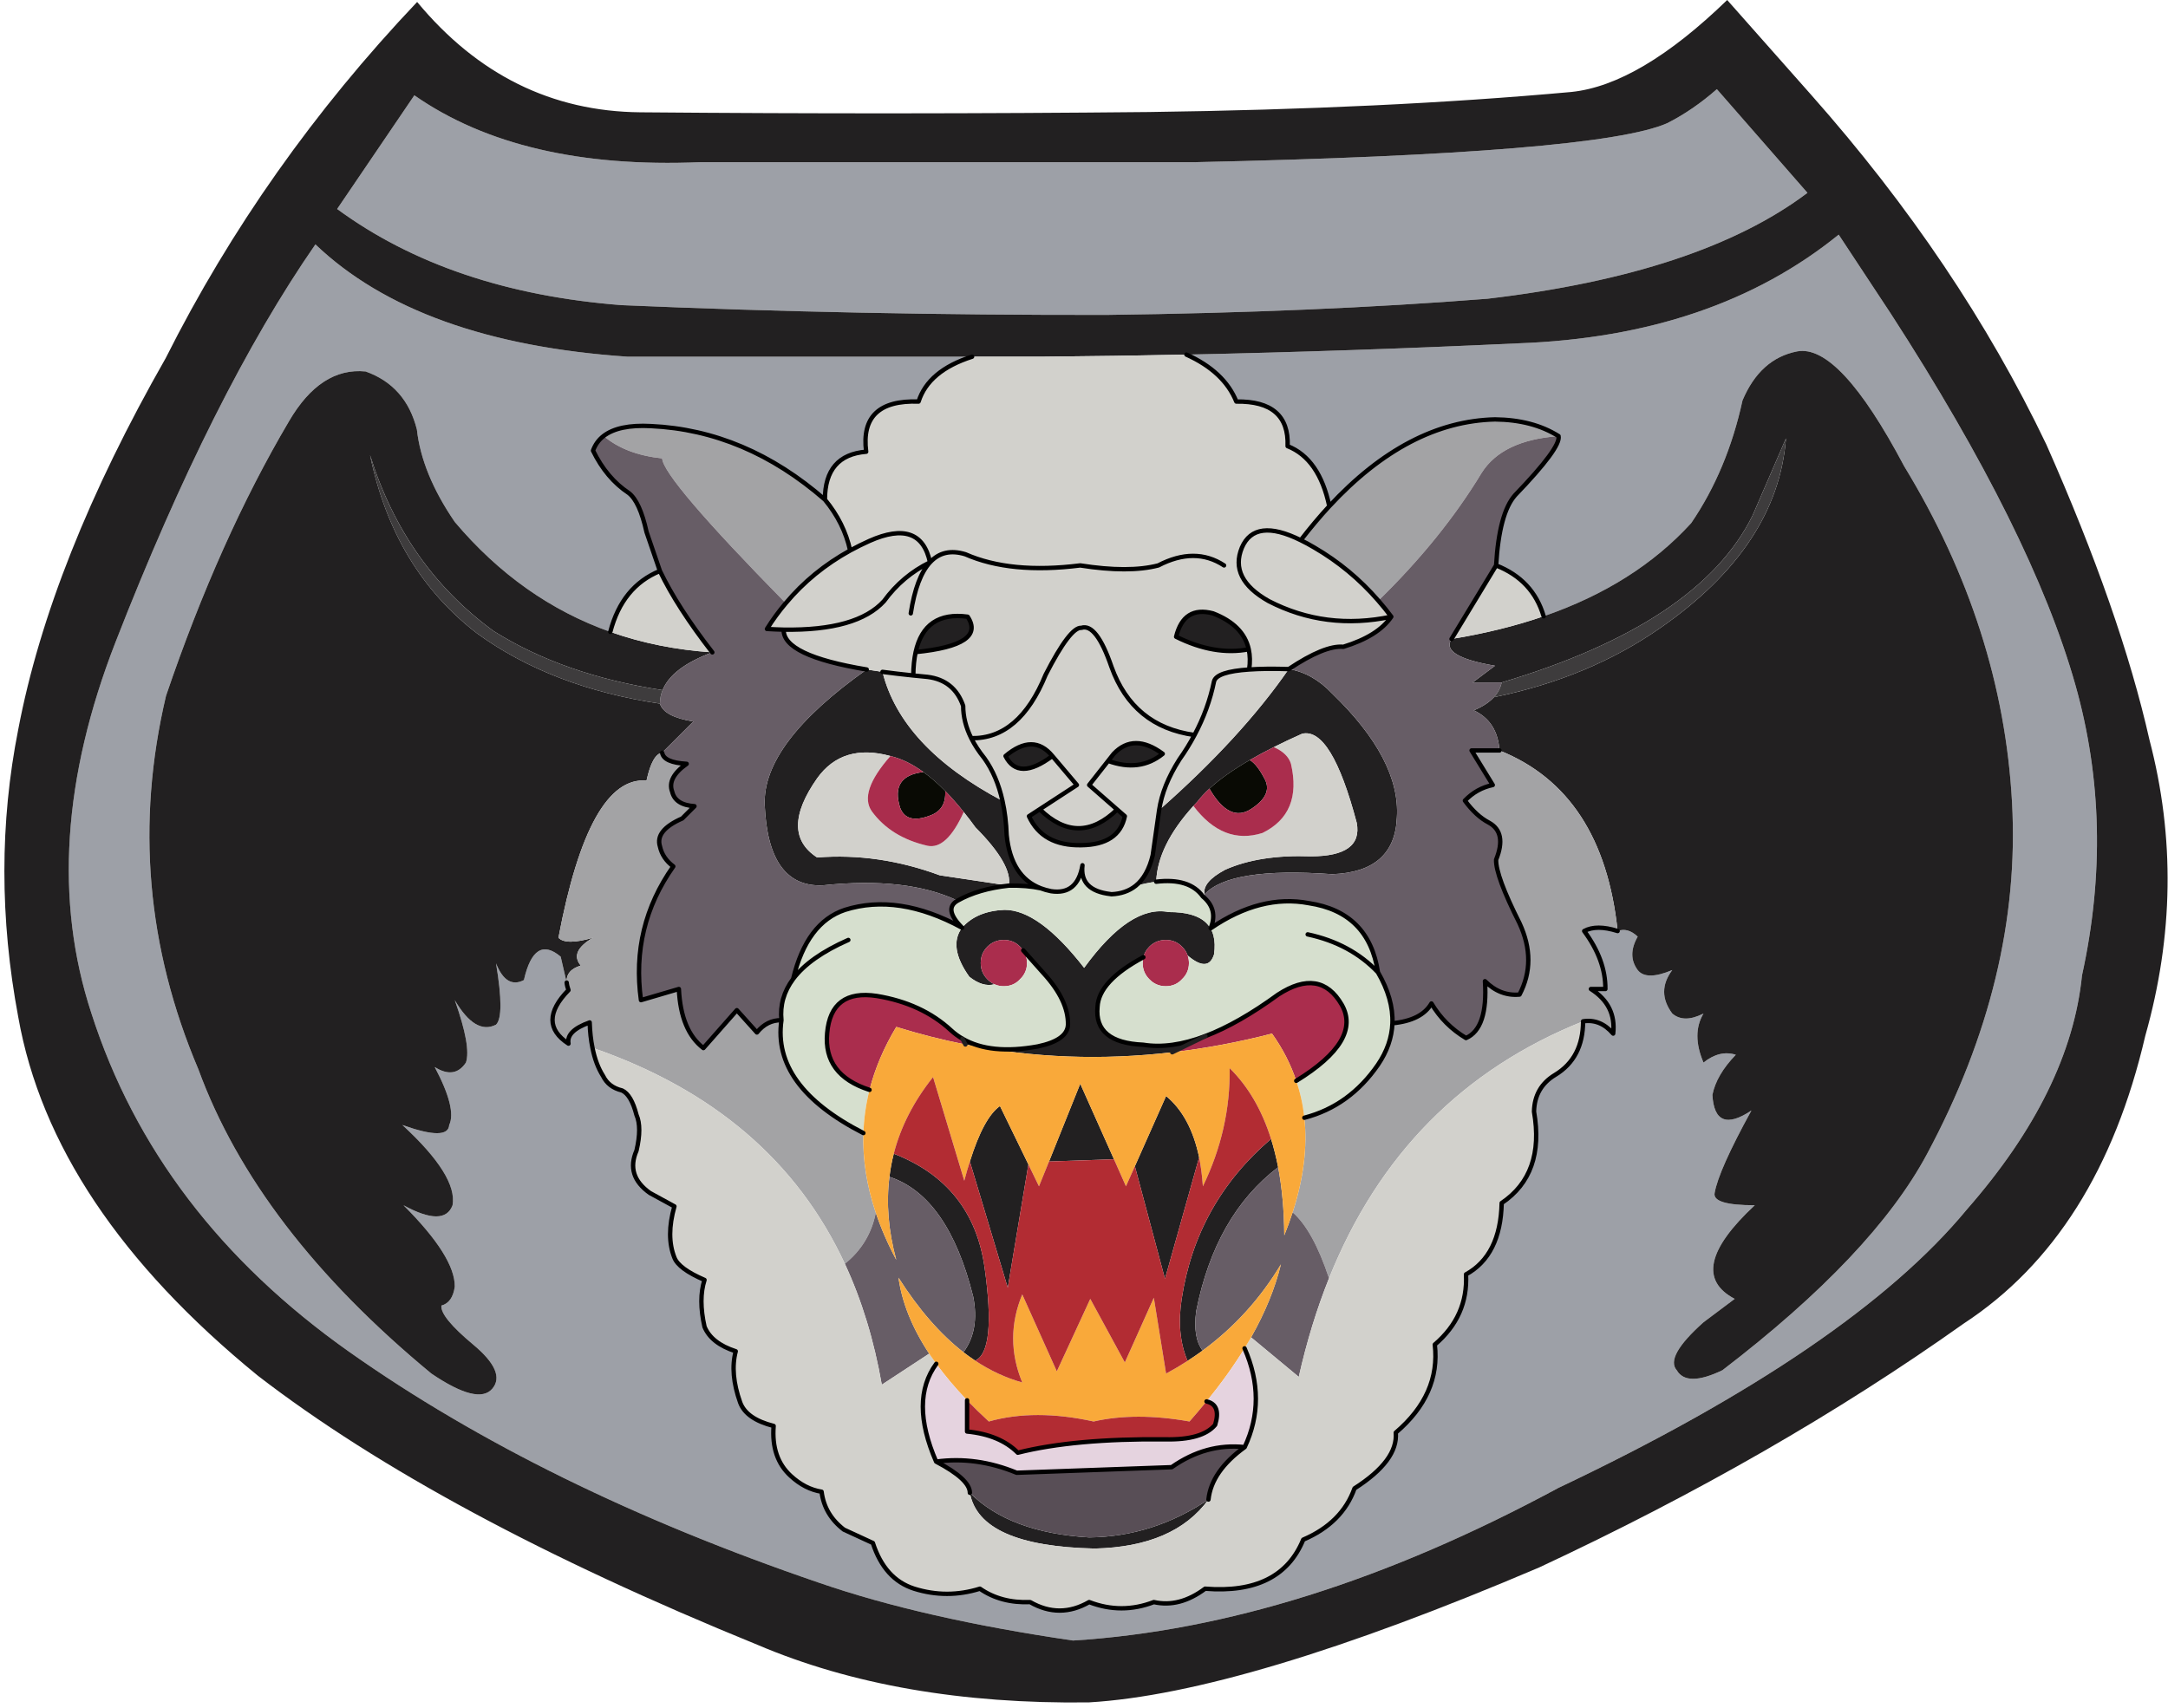 <?xml version="1.0" encoding="utf-8"?>
<!-- Generator: Adobe Illustrator 15.1.0, SVG Export Plug-In . SVG Version: 6.00 Build 0)  -->
<!DOCTYPE svg PUBLIC "-//W3C//DTD SVG 1.1//EN" "http://www.w3.org/Graphics/SVG/1.1/DTD/svg11.dtd">
<svg version="1.1" id="Layer_1" xmlns="http://www.w3.org/2000/svg" xmlns:xlink="http://www.w3.org/1999/xlink" x="0px" y="0px"
	 width="495px" height="390px" viewBox="0 0 495 390" enable-background="new 0 0 495 390" xml:space="preserve">
<g>
	<g id="Selected_Items">
		<path fill-rule="evenodd" clip-rule="evenodd" fill="#9DA0A7" d="M221.949,81.459c-6.647,2.128-10.72,5.544-12.219,10.246
			c-9.005-0.313-12.993,3.505-11.964,11.455c-6.277,0.512-9.417,4.161-9.419,10.946c-12.077-10.533-25.314-16.134-39.712-16.8
			c-4.914-0.268-8.52,0.485-10.819,2.259c-1.119,0.867-1.925,1.981-2.418,3.341c2.056,4.213,4.771,7.438,8.146,9.673
			c1.693,1.293,3.051,4.263,4.073,8.91l3.055,8.91c-5.738,2.346-9.514,6.981-11.328,13.905
			c-13.614-4.824-25.451-13.192-35.511-25.106c-5.027-7.349-7.913-14.392-8.656-21.128c-1.672-6.643-5.575-11.056-11.709-13.237
			c-6.848-0.674-12.681,3.124-17.501,11.392c-10.604,17.952-19.959,38.847-28.066,62.686c-6.872,29.069-4.411,57.496,7.383,85.277
			c8.936,24.422,26.67,47.588,53.203,69.496c7.122,4.828,11.757,5.984,13.905,3.467c2.146-2.516,0.693-5.877-4.359-10.086
			c-5.046-4.211-7.464-7.181-7.255-8.91c1.692-0.44,2.71-1.882,3.055-4.328c0.044-4.549-3.859-10.743-11.71-18.582
			c6.203,3.395,9.936,3.395,11.201,0c0.794-4.463-3.024-10.572-11.456-18.329c6.968,2.499,10.532,2.499,10.692,0
			c1.17-2.463,0.067-6.875-3.31-13.236c3.034,1.909,5.41,1.569,7.128-1.019c0.824-2.41-0.024-7.162-2.545-14.256
			c3.139,5.347,6.279,7.214,9.418,5.6c1.345-1.302,1.345-5.971,0-14.001c1.569,3.929,3.69,5.201,6.364,3.818
			c1.581-6.963,4.381-8.745,8.4-5.345l1.368,5.918c0.048,0.523,0.186,1.098,0.414,1.72c-4.865,4.984-4.865,9.058,0,12.218
			c-0.371-1.942,1.241-3.555,4.836-4.836c0.067,2.124,0.28,4.056,0.637,5.791c0.504,2.547,1.31,4.689,2.418,6.427
			c0.831,1.716,2.273,2.819,4.328,3.311c1.41,0.641,2.513,2.507,3.309,5.6c0.828,1.888,0.828,4.604,0,8.146
			c-1.67,3.822-0.652,7.047,3.056,9.673l5.6,3.056c-1.299,4.552-1.299,8.455,0,11.71c0.645,1.696,2.935,3.393,6.873,5.091
			c-0.945,2.934-0.945,6.497,0,10.691c1.042,2.533,3.417,4.398,7.128,5.6c-0.899,3.389-0.56,7.291,1.018,11.711
			c0.926,2.506,3.471,4.287,7.637,5.344c-0.385,4.867,0.909,8.666,3.882,11.393c2.185,2.016,4.54,3.225,7.064,3.629
			c0.445,3.51,2.143,6.395,5.091,8.654l6.619,3.053c1.782,5.516,4.922,8.994,9.419,10.438c5.006,1.568,10.013,1.568,15.019,0
			c3.214,2.229,7.033,3.246,11.455,3.057c4.497,2.586,8.995,2.586,13.492,0c4.922,1.895,9.844,1.895,14.765,0
			c3.903,0.881,7.807-0.137,11.71-3.057c11.498,0.92,18.966-2.814,22.401-11.199c5.939-2.547,9.843-6.449,11.71-11.711
			c6.644-4.242,9.783-8.484,9.419-12.729c6.819-5.814,9.79-12.518,8.91-20.109c5.076-4.332,7.452-9.679,7.127-16.036
			c5.254-2.893,7.97-8.323,8.146-16.293c6.578-4.424,9.039-11.382,7.382-20.874c0.083-3.717,1.696-6.518,4.837-8.4
			c4.232-2.566,6.353-6.639,6.363-12.219c2.628-0.411,4.919,0.521,6.874,2.801c0.488-4.332-1.208-7.726-5.091-10.183h3.309
			c0.041-4.413-1.571-8.825-4.837-13.238c1.867-1.018,4.413-1.018,7.637,0c1.528-0.587,3.056-0.163,4.583,1.273
			c-1.641,2.873-1.641,5.419,0,7.637c1.294,1.669,3.924,1.669,7.891,0c-2.471,3.31-2.471,6.618,0,9.928
			c1.77,1.517,4.146,1.517,7.129,0c-1.853,3.117-1.853,6.851,0,11.201c2.461-1.968,4.921-2.562,7.382-1.782
			c-2.958,3.056-4.739,6.109-5.347,9.164c0.342,6.116,3.312,7.304,8.91,3.564c-5.01,9.119-7.81,15.398-8.4,18.837
			c-0.38,1.871,2.675,2.804,9.165,2.801c-10.878,10.132-12.405,17.261-4.583,21.383l-7.127,5.345
			c-5.881,5.25-7.918,8.898-6.109,10.945c1.516,2.617,4.995,2.617,10.436,0c22.93-17.561,38.5-34.022,46.713-49.383
			c14.385-26.838,20.855-53.576,19.41-80.219c-1.436-26.64-9.646-52.254-24.629-76.846c-9.885-18.677-18.031-27.417-24.438-26.22
			c-5.627,1.092-9.784,4.826-12.474,11.201c-2.312,10.608-6.215,19.941-11.71,28.002c-8.553,9.392-19.786,16.488-33.697,21.288
			c-1.623-5.534-5.24-9.405-10.852-11.615c0.464-7.956,1.907-13.301,4.327-16.038c6.993-7.26,10.303-11.757,9.929-13.492
			c-3.929-2.483-8.767-3.755-14.51-3.818c-13.26,0.317-25.87,6.925-37.834,19.824c-1.517-7.22-4.688-11.792-9.516-13.715
			c0.258-6.914-3.646-10.309-11.71-10.183c-1.844-4.55-5.642-8.125-11.391-10.723c25.075-0.524,50.318-1.383,75.732-2.577
			c29.697-1.063,54.092-9.337,73.187-24.82l11.963,18.137c21.479,33.215,35.5,61.429,42.068,84.642
			c6.039,21.354,6.549,43.48,1.525,66.377c-1.779,17.664-10.541,35.483-26.283,53.458c-17.508,21.214-48.628,42.426-93.36,63.641
			c-38.976,21.041-75.888,32.645-110.734,34.811c-22.824-3.334-42.128-7.725-57.913-13.174
			c-42.12-14.389-77.886-31.965-107.298-52.725c-29.41-20.771-49.054-46.578-58.931-77.419c-8.366-25.54-6.52-53.775,5.537-84.705
			c14.828-38.025,30.038-68.296,45.63-90.815c15.622,14.923,39.38,23.473,71.277,25.646H221.949z M391.997,20.365l20.683,23.674
			c-16.34,12.312-40.693,20.374-73.059,24.184c-26.279,2.066-55.236,3.297-86.868,3.691c-38.002,0.063-74.956-0.68-110.863-2.228
			c-26.108-2.036-47.746-9.354-64.913-21.956l17.628-25.965c16.231,11.32,37.975,16.411,65.231,15.274h112.834
			c61.509-1.314,97.509-4.284,107.999-8.91C384.612,26.127,388.389,23.538,391.997,20.365z"/>
		<path fill-rule="evenodd" clip-rule="evenodd" fill="#222021" d="M270.89,80.982c-11.064,0.222-22.096,0.381-33.094,0.477h-15.847
			h-78.659c-31.897-2.174-55.656-10.723-71.277-25.646c-15.593,22.519-30.803,52.79-45.63,90.815
			c-12.057,30.93-13.903,59.165-5.537,84.705c9.877,30.841,29.521,56.647,58.931,77.419c29.412,20.76,65.178,38.336,107.298,52.725
			c15.785,5.449,35.088,9.84,57.913,13.174c34.847-2.166,71.759-13.77,110.734-34.811c44.732-21.215,75.853-42.427,93.36-63.641
			c15.742-17.975,24.504-35.794,26.283-53.458c5.023-22.896,4.514-45.022-1.525-66.377c-6.568-23.213-20.59-51.427-42.068-84.642
			l-11.963-18.137c-19.095,15.483-43.489,23.756-73.187,24.82C321.208,79.6,295.965,80.458,270.89,80.982z M294.245,152.8
			c3.631,0.583,6.939,2.449,9.928,5.601c10.405,10.063,15.326,19.482,14.766,28.256c-0.323,8.313-5.244,12.641-14.766,12.982
			c-15.626-1.12-25.343,0.417-29.146,4.613c-0.38-1.876,1.189-3.753,4.709-5.632c5.226-2.328,11.758-3.345,19.602-3.055
			c7.896-0.021,11.376-2.566,10.438-7.637c-3.867-14.619-8.025-21.407-12.474-20.364c-2.307,1.027-4.46,2.046-6.46,3.054
			c-1.986,0.997-3.82,1.983-5.505,2.96c-3.832,2.227-6.897,4.4-9.195,6.523c-1.098,1.012-2.021,2.009-2.77,2.991
			c-0.304,0.319-0.601,0.638-0.89,0.954c-5.469,6.035-8.3,11.805-8.497,17.311c-1.448,0.182-3.019,0.5-4.709,0.955
			c1.846-1.479,3.15-3.812,3.913-7.001l1.464-10.31C277.137,174.007,287.001,163.272,294.245,152.8z M331.412,145.927
			c7.584-1.237,14.596-2.966,21.033-5.186c13.911-4.8,25.145-11.896,33.697-21.288c5.495-8.061,9.398-17.394,11.71-28.002
			c2.689-6.375,6.847-10.108,12.474-11.201c6.406-1.197,14.553,7.543,24.438,26.22c14.982,24.592,23.193,50.207,24.629,76.846
			c1.445,26.643-5.025,53.381-19.41,80.219c-8.213,15.36-23.783,31.822-46.713,49.383c-5.44,2.617-8.92,2.617-10.436,0
			c-1.809-2.047,0.229-5.695,6.109-10.945l7.127-5.345c-7.822-4.122-6.295-11.251,4.583-21.383c-6.49,0.003-9.545-0.93-9.165-2.801
			c0.591-3.438,3.391-9.718,8.4-18.837c-5.599,3.739-8.568,2.552-8.91-3.564c0.607-3.055,2.389-6.108,5.347-9.164
			c-2.461-0.779-4.921-0.186-7.382,1.782c-1.853-4.351-1.853-8.084,0-11.201c-2.982,1.517-5.359,1.517-7.129,0
			c-2.471-3.31-2.471-6.618,0-9.928c-3.967,1.669-6.597,1.669-7.891,0c-1.641-2.218-1.641-4.764,0-7.637
			c-1.527-1.437-3.055-1.86-4.583-1.273c-2.226-21.191-11.22-34.938-26.983-41.238c-0.277-4.395-2.229-7.449-5.854-9.164
			c1.974-0.817,3.501-1.814,4.582-2.991c14.499-2.961,27.206-8.264,38.12-15.91c17.783-12.386,27.309-26.79,28.574-43.212
			l-7.636,17.628c-8.112,16.442-27.204,29.149-57.276,38.121h-6.619l5.092-3.818C332.99,150.612,329.682,148.576,331.412,145.927z
			 M151.182,171.893c-1.505,0.221-2.693,2.342-3.564,6.364c-8.749-0.719-15.453,11.245-20.111,35.894
			c1.126,1.204,3.756,1.204,7.892,0c-3.631,2.12-4.565,4.243-2.801,6.363c-2.279,0.687-3.351,1.979-3.213,3.882l-1.368-5.918
			c-4.02-3.4-6.819-1.618-8.4,5.345c-2.674,1.383-4.795,0.11-6.364-3.818c1.345,8.03,1.345,12.699,0,14.001
			c-3.14,1.614-6.279-0.253-9.418-5.6c2.521,7.094,3.37,11.846,2.545,14.256c-1.718,2.588-4.094,2.928-7.128,1.019
			c3.376,6.361,4.48,10.773,3.31,13.236c-0.16,2.499-3.725,2.499-10.692,0c8.431,7.757,12.25,13.866,11.456,18.329
			c-1.265,3.395-4.998,3.395-11.201,0c7.852,7.839,11.754,14.033,11.71,18.582c-0.345,2.445-1.363,3.888-3.055,4.328
			c-0.209,1.729,2.209,4.699,7.255,8.91c5.053,4.209,6.506,7.57,4.359,10.086c-2.148,2.518-6.784,1.361-13.905-3.467
			c-26.533-21.908-44.268-45.074-53.203-69.496c-11.793-27.781-14.254-56.208-7.383-85.277
			c8.107-23.839,17.461-44.734,28.066-62.686c4.82-8.269,10.653-12.066,17.501-11.392c6.134,2.182,10.037,6.594,11.709,13.237
			c0.743,6.737,3.628,13.78,8.656,21.128c10.061,11.914,21.897,20.282,35.511,25.106c7.256,2.566,15.02,4.126,23.292,4.677
			c-6.167,2.28-9.953,5.154-11.359,8.624c-15.04-2.292-27.885-6.778-38.534-13.46c-13.576-9.89-22.995-23.297-28.257-40.221
			c3.597,17.388,11.743,30.964,24.438,40.729c11.315,8.221,25.231,13.567,41.748,16.038c0.613,2.001,3.159,3.358,7.637,4.073
			L151.182,171.893z M413.508,21.638c22.508,25.406,40.412,52.029,53.713,79.869c11.318,25.544,19.168,48.03,23.547,67.458
			c5.826,22.216,5.508,44.745-0.955,67.586c-7.045,30.335-20.875,52.249-41.494,65.74c-28.621,20.328-60.93,38.891-96.923,55.686
			c-44.955,19.156-79.215,29.424-102.78,30.803c-29.011,0.375-54.255-4.016-75.732-13.174c-48.512-19.77-86.506-40.24-113.98-61.414
			C27.55,288.614,9.307,261.312,4.172,232.287c-4.229-22.505-4.229-44.419,0-65.74c4.891-25.724,16.112-53.98,33.666-84.769
			C52.645,52.306,71.779,25.196,95.242,0.446c13.772,16.62,30.765,25.02,50.976,25.201c39.283,0.339,77.978,0.317,116.081-0.063
			c36.059-0.481,68.218-2.009,96.479-4.582c10.372-1.069,22.23-8.069,35.575-21.001L413.508,21.638z M391.997,20.365
			c-3.608,3.173-7.385,5.762-11.327,7.765c-10.49,4.626-46.49,7.596-107.999,8.91H159.837c-27.257,1.137-49-3.954-65.231-15.274
			L76.977,47.73c17.167,12.601,38.805,19.92,64.913,21.956c35.907,1.548,72.861,2.291,110.863,2.228
			c31.632-0.394,60.589-1.625,86.868-3.691c32.365-3.81,56.719-11.871,73.059-24.184L391.997,20.365z M285.113,148.282
			c-5.199,1.006-10.726,0.052-16.579-2.864c1.16-4.735,3.961-6.517,8.401-5.346C281.569,141.852,284.296,144.589,285.113,148.282z
			 M209.062,148.918c1.379-6.268,5.335-8.962,11.869-8.083C223.799,145.155,219.843,147.85,209.062,148.918z M201.489,153.437
			c2.863,11.473,11.995,21.294,27.397,29.466c0.539,2.396,0.857,5.007,0.955,7.828c0.649,6.326,3.237,10.368,7.763,12.123
			c-2.058-0.451-4.477-0.652-7.254-0.604c-4.634,0.501-8.537,1.646-11.71,3.436c-7.731-3.684-17.999-4.851-30.802-3.5
			c-8.283,0.34-12.695-5.768-13.238-18.328c-0.389-9.39,7.375-19.709,23.292-30.961
			C199.042,153.082,200.241,153.262,201.489,153.437z M237.383,184.812c5.896,5.761,11.794,5.781,17.691,0.063l1.75,1.528
			c-0.903,4.347-4.212,6.553-9.928,6.618c-5.896,0.126-9.884-2.08-11.964-6.618L237.383,184.812z M240.278,172.656
			c-5.181,3.879-8.744,3.879-10.691,0C233.797,169.101,237.36,169.101,240.278,172.656z M253.006,173.77l1.273-1.622
			c3.086-3.24,6.818-3.24,11.201,0C261.98,174.991,257.822,175.532,253.006,173.77z M210.845,176.315
			c-2.559-1.854-5.072-3.073-7.542-3.659c-7.289-2.002-12.868-0.305-16.737,5.091c-5.809,8.283-5.809,14.309,0,18.074
			c9.333-0.735,18.667,0.621,28.001,4.073l15.783,2.355c0.562-3.191-1.982-7.624-7.637-13.302c-0.893-1.241-1.783-2.408-2.674-3.5
			c-1.422-1.783-2.832-3.385-4.231-4.806C214.137,178.94,212.481,177.498,210.845,176.315z M271.176,218.223
			c-0.247-0.759-0.683-1.438-1.305-2.037c-0.977-1.018-2.207-1.526-3.69-1.526c-1.485,0-2.737,0.509-3.755,1.526
			c-0.699,0.699-1.155,1.506-1.369,2.419c-6.789,3.641-10.278,7.417-10.468,11.329c-0.535,5.454,2.944,8.339,10.437,8.654
			c4.201,0.68,8.933,0.022,14.191-1.973l-7.573,3.69c-16.026,1.878-31.767,1.284-47.222-1.781l-0.668-1.305
			c4.254,2.484,9.992,3.068,17.215,1.75c4.496-0.948,6.787-2.603,6.873-4.965c0.07-3.701-1.797-7.627-5.601-11.773l-4.614-5.186
			c-0.208-0.306-0.452-0.592-0.731-0.86c-0.976-1.018-2.206-1.526-3.69-1.526c-1.485,0-2.737,0.509-3.755,1.526
			c-1.019,1.02-1.528,2.271-1.528,3.756c0,1.442,0.51,2.673,1.528,3.691c0.478,0.498,1.009,0.88,1.591,1.145
			c-1.759,0.484-3.668-0.088-5.728-1.718c-3.26-4.579-3.812-8.313-1.654-11.2c2.215-2.535,5.439-3.892,9.673-4.073
			c5.242-0.04,11.31,4.372,18.201,13.237c7.02-9.659,13.468-13.901,19.347-12.728c7.808-0.055,11.244,3.169,10.31,9.673
			C276.309,220.78,274.303,220.865,271.176,218.223z M204.067,263.472c12.049,4.677,18.965,13.364,20.746,26.06
			c1.778,12.691,1.057,19.754-2.164,21.193c-0.898-0.6-1.789-1.234-2.673-1.91c2.488-3.359,3.23-7.59,2.228-12.695
			c-3.812-15.295-10.186-24.417-19.124-27.365C203.292,266.965,203.621,265.205,204.067,263.472z M273.785,264.299l-7.796,27.747
			l-6.873-25.711l7.128-16.037C269.97,253.396,272.484,258.064,273.785,264.299z M291.827,266.558
			c-9.588,7.301-15.825,18.258-18.71,32.871c-0.53,4.019-0.042,7.021,1.463,9.005c-1.111,0.811-2.256,1.594-3.437,2.354
			c-1.727-4.078-2.173-8.799-1.336-14.159c2.223-14.618,9.021-26.794,20.397-36.53C290.841,262.134,291.382,264.287,291.827,266.558
			z M254.344,264.744l-14.83,0.51l7.128-17.756L254.344,264.744z M234.805,265.921l-4.709,28.161l-8.655-28.828
			c2.097-6.702,4.388-10.924,6.873-12.665L234.805,265.921z M275.917,342.449c-5.208,7.18-13.863,10.914-25.966,11.199
			c-17.536-0.373-27.04-4.617-28.511-12.729c6.062,6.078,15.142,9.471,27.238,10.184
			C258.377,351.002,267.457,348.117,275.917,342.449z"/>
		<path fill-rule="evenodd" clip-rule="evenodd" fill="#A3A3A5" d="M303.506,115.603c11.964-12.899,24.574-19.507,37.834-19.824
			c5.743,0.063,10.581,1.335,14.51,3.818c-8.572,0.622-14.427,3.421-17.565,8.401c-6.061,10.026-13.92,19.752-23.578,29.179
			c-4.237-4.884-9.104-8.925-14.606-12.124c-1.085-0.647-2.124-1.209-3.117-1.687C299.138,120.567,301.313,117.979,303.506,115.603z
			 M361.449,233.242c-27.387,10.949-46.723,30.508-58.008,58.676c-2.437-7.34-5.205-12.356-8.305-15.05
			c2.5-7.703,3.391-14.904,2.673-21.606c6.882-1.788,12.481-5.818,16.801-12.092c2.068-3.039,3.172-6.201,3.309-9.482
			c4.447-0.433,7.417-1.939,8.91-4.519c1.962,3.299,4.594,5.929,7.892,7.892c3.348-1.469,4.79-5.797,4.328-12.983
			c2.308,2.305,4.939,3.323,7.892,3.056c2.672-5.098,2.672-10.526,0-16.292c-3.639-7.224-5.421-12.061-5.347-14.51
			c1.671-4.138,1.12-6.959-1.654-8.465c-1.924-1.003-3.748-2.679-5.474-5.027c1.786-1.859,3.908-3.047,6.364-3.563l-4.837-7.892
			h6.364c15.764,6.301,24.758,20.047,26.983,41.238c-3.224-1.018-5.77-1.018-7.637,0c3.266,4.413,4.878,8.825,4.837,13.238h-3.309
			c3.883,2.457,5.579,5.851,5.091,10.183C366.368,233.764,364.077,232.831,361.449,233.242z M178.419,232.987
			c-1.446,10.043,4.791,18.635,18.71,25.774c-0.192,5.947,0.752,12.015,2.832,18.201c-0.936,4.734-3.291,8.616-7.064,11.646
			c-10.859-23.365-30.068-39.806-57.626-49.321c-0.357-1.735-0.569-3.667-0.637-5.791c-3.595,1.281-5.208,2.894-4.836,4.836
			c-4.865-3.16-4.865-7.233,0-12.218c-0.228-0.622-0.366-1.196-0.414-1.72c-0.138-1.902,0.934-3.195,3.213-3.882
			c-1.764-2.12-0.831-4.243,2.801-6.363c-4.136,1.204-6.766,1.204-7.892,0c4.658-24.648,11.362-36.612,20.111-35.894
			c0.871-4.022,2.059-6.144,3.564-6.364c0.24,1.5,2.106,2.349,5.6,2.546c-3.005,2.121-4.109,4.242-3.309,6.363
			c0.481,2.016,2.179,3.118,5.091,3.31l-2.8,2.801c-4.141,1.815-5.838,3.938-5.091,6.364c0.4,1.836,1.419,3.362,3.055,4.582
			c-6.474,9.18-8.935,19.361-7.382,30.547L155,225.86c0.304,6.372,2.171,10.869,5.6,13.491l7.637-8.655l4.583,5.092
			C174.362,233.882,176.229,232.949,178.419,232.987z M188.348,114.107c2.921,3.539,4.841,7.41,5.759,11.615
			c-5.738,3.166-10.638,7.176-14.701,12.028c-18.656-18.992-28.064-30.013-28.225-33.062c-5.578-0.585-10.032-2.292-13.365-5.123
			c2.299-1.773,5.905-2.527,10.819-2.259C163.034,97.973,176.271,103.574,188.348,114.107z"/>
		<path fill-rule="evenodd" clip-rule="evenodd" fill="#675D66" d="M341.594,129.126l-10.182,16.801
			c-1.73,2.648,1.578,4.685,9.928,6.11l-5.092,3.818h6.619c-0.273,1.254-0.866,2.379-1.782,3.373
			c-1.081,1.177-2.608,2.174-4.582,2.991c3.626,1.715,5.577,4.77,5.854,9.164h-6.364l4.837,7.892
			c-2.456,0.517-4.578,1.704-6.364,3.563c1.726,2.349,3.55,4.024,5.474,5.027c2.774,1.506,3.325,4.327,1.654,8.465
			c-0.074,2.449,1.708,7.286,5.347,14.51c2.672,5.766,2.672,11.194,0,16.292c-2.952,0.268-5.584-0.751-7.892-3.056
			c0.462,7.187-0.98,11.515-4.328,12.983c-3.298-1.963-5.93-4.593-7.892-7.892c-1.493,2.579-4.463,4.086-8.91,4.519
			c0.144-3.727-0.961-7.607-3.309-11.646c-1.382-9.14-6.644-14.4-15.783-15.784c-7.325-1.378-14.791,0.531-22.401,5.729
			c1.165-2.886,0.571-5.305-1.782-7.256c0.123-0.159,0.25-0.318,0.383-0.478c3.804-4.196,13.521-5.733,29.146-4.613
			c9.521-0.342,14.442-4.669,14.766-12.982c0.561-8.773-4.36-18.192-14.766-28.256c-2.988-3.152-6.297-5.019-9.928-5.601
			c5.461-3.65,9.618-5.348,12.474-5.091c5.305-1.628,8.954-3.919,10.947-6.873c-0.949-1.271-1.936-2.491-2.96-3.659
			c9.658-9.427,17.518-19.153,23.578-29.179c3.139-4.979,8.993-7.779,17.565-8.401c0.374,1.735-2.936,6.232-9.929,13.492
			C343.501,115.826,342.058,121.171,341.594,129.126z M162.637,148.982c-5.331-6.865-9.319-13.059-11.964-18.583l-3.055-8.91
			c-1.022-4.647-2.38-7.617-4.073-8.91c-3.375-2.235-6.09-5.46-8.146-9.673c0.493-1.36,1.299-2.474,2.418-3.341
			c3.333,2.831,7.787,4.538,13.365,5.123c0.161,3.048,9.569,14.069,28.225,33.062c-1.556,1.835-2.988,3.797-4.296,5.887
			c1.316,0.078,2.589,0.13,3.819,0.159c-0.126,3.95,6.196,6.983,18.964,9.101c-15.917,11.252-23.681,21.572-23.292,30.961
			c0.542,12.561,4.955,18.668,13.238,18.328c12.803-1.351,23.07-0.184,30.802,3.5c-2.187,1.236-1.848,3.294,1.019,6.174
			c-9.705-5.271-18.615-6.629-26.729-4.073c-5.821,1.934-9.767,7.194-11.837,15.783c-2.127,2.866-3.019,6.006-2.673,9.418
			c-2.191-0.038-4.057,0.895-5.6,2.801l-4.583-5.092l-7.637,8.655c-3.429-2.622-5.296-7.119-5.6-13.491l-8.655,2.545
			c-1.552-11.186,0.908-21.367,7.382-30.547c-1.636-1.22-2.654-2.746-3.055-4.582c-0.747-2.427,0.95-4.549,5.091-6.364l2.8-2.801
			c-2.913-0.191-4.61-1.294-5.091-3.31c-0.8-2.121,0.304-4.242,3.309-6.363c-3.494-0.197-5.36-1.046-5.6-2.546l7.127-7.127
			c-4.478-0.715-7.023-2.072-7.637-4.073c0.015-1.076,0.217-2.104,0.605-3.087C152.684,154.136,156.47,151.262,162.637,148.982z
			 M219.977,308.814c-5.306-4.139-10.248-9.812-14.828-17.023c0.791,5.691,3.125,11.473,7,17.342l-10.818,7.096
			c-1.75-10.082-4.562-19.289-8.433-27.619c3.774-3.03,6.129-6.912,7.064-11.646c1.185,3.546,2.743,7.132,4.678,10.755
			c-1.802-6.612-2.321-12.935-1.56-18.964c8.938,2.948,15.312,12.07,19.124,27.365C223.207,301.225,222.465,305.455,219.977,308.814
			z M303.441,291.918c-2.796,6.983-5.098,14.492-6.905,22.529l-10.882-9.037c3.224-5.707,5.494-11.265,6.809-16.674
			c-4.693,7.826-10.654,14.393-17.883,19.697c-1.505-1.984-1.993-4.986-1.463-9.005c2.885-14.613,9.122-25.57,18.71-32.871
			c0.891,4.688,1.358,9.873,1.4,15.561c0.721-1.778,1.357-3.528,1.909-5.25C298.236,279.562,301.005,284.578,303.441,291.918z"/>
		<path fill-rule="evenodd" clip-rule="evenodd" fill="#D2D1CC" d="M331.412,145.927l10.182-16.801
			c5.611,2.209,9.229,6.081,10.852,11.615C346.008,142.961,338.996,144.69,331.412,145.927z M294.245,152.8
			c-7.244,10.472-17.108,21.207-29.593,32.203c0.559-3.737,2.107-7.598,4.646-11.583c1.29-1.818,2.436-3.675,3.436-5.568
			c-1,1.894-2.146,3.75-3.436,5.568c-2.539,3.985-4.088,7.846-4.646,11.583l-1.464,10.31c-0.763,3.188-2.067,5.522-3.913,7.001
			c-1.491,1.182-3.326,1.818-5.505,1.909c-0.062-0.007-0.127-0.018-0.191-0.033c-4.75-0.55-6.893-2.745-6.428-6.586
			c-0.774,4.569-3.172,6.543-7.191,5.919c-0.83-0.164-1.615-0.388-2.355-0.669c-4.525-1.755-7.113-5.797-7.763-12.123
			c-0.098-2.821-0.416-5.432-0.955-7.828c-0.83-3.786-2.209-7.031-4.137-9.737c-1.235-1.526-2.232-3.053-2.991-4.581
			c0.759,1.528,1.756,3.055,2.991,4.581c1.928,2.706,3.307,5.951,4.137,9.737c-15.402-8.172-24.534-17.993-27.397-29.466
			c2.189,0.293,4.534,0.569,7.032,0.828c-2.498-0.259-4.843-0.535-7.032-0.828c-1.248-0.174-2.447-0.354-3.596-0.541
			c-12.769-2.117-19.09-5.151-18.964-9.101c11.171,0.177,18.808-1.997,22.911-6.523c2.815-3.855,6.315-6.803,10.5-8.846
			c-2.076,2.25-3.54,6.131-4.391,11.646c0.851-5.515,2.314-9.396,4.391-11.646c-4.185,2.043-7.685,4.991-10.5,8.846
			c-4.103,4.526-11.74,6.7-22.911,6.523c-1.23-0.028-2.503-0.081-3.819-0.159c1.308-2.09,2.74-4.052,4.296-5.887
			c4.062-4.853,8.962-8.862,14.701-12.028c-0.918-4.205-2.838-8.076-5.759-11.615c0.002-6.786,3.142-10.435,9.419-10.946
			c-1.029-7.95,2.959-11.768,11.964-11.455c1.499-4.702,5.571-8.118,12.219-10.246h15.847c10.998-0.096,22.029-0.255,33.094-0.477
			c5.749,2.599,9.547,6.173,11.391,10.723c8.064-0.126,11.968,3.269,11.71,10.183c4.827,1.923,7.999,6.495,9.516,13.715
			c-2.192,2.375-4.368,4.964-6.523,7.764c-6.979-3.461-11.455-2.899-13.429,1.687c-1.969,4.741,0.068,8.813,6.11,12.219
			c8.675,4.483,18.008,5.671,28.002,3.563c-9.994,2.107-19.327,0.919-28.002-3.563c-6.042-3.406-8.079-7.479-6.11-12.219
			c1.974-4.586,6.449-5.147,13.429-1.687c0.993,0.477,2.032,1.04,3.117,1.687c5.502,3.199,10.369,7.24,14.606,12.124
			c1.024,1.168,2.011,2.388,2.96,3.659c-1.993,2.954-5.643,5.245-10.947,6.873C303.863,147.453,299.706,149.15,294.245,152.8
			c-3.57-0.112-6.582-0.081-9.036,0.096C287.663,152.72,290.675,152.688,294.245,152.8z M284.189,330.484
			c3.405-7.236,3.395-14.756-0.03-22.561c0.516-0.844,1.014-1.682,1.495-2.514l10.882,9.037c1.808-8.037,4.109-15.546,6.905-22.529
			c11.285-28.168,30.621-47.727,58.008-58.676c-0.011,5.58-2.131,9.652-6.363,12.219c-3.141,1.883-4.754,4.684-4.837,8.4
			c1.657,9.492-0.804,16.45-7.382,20.874c-0.177,7.97-2.893,13.4-8.146,16.293c0.325,6.357-2.051,11.704-7.127,16.036
			c0.88,7.592-2.091,14.295-8.91,20.109c0.364,4.244-2.775,8.486-9.419,12.729c-1.867,5.262-5.771,9.164-11.71,11.711
			c-3.436,8.385-10.903,12.119-22.401,11.199c-3.903,2.92-7.807,3.938-11.71,3.057c-4.921,1.895-9.843,1.895-14.765,0
			c-4.497,2.586-8.995,2.586-13.492,0c-4.422,0.189-8.241-0.828-11.455-3.057c-5.006,1.568-10.013,1.568-15.019,0
			c-4.497-1.443-7.637-4.922-9.419-10.438l-6.619-3.053c-2.948-2.26-4.646-5.145-5.091-8.654c-2.524-0.404-4.879-1.613-7.064-3.629
			c-2.974-2.727-4.268-6.525-3.882-11.393c-4.166-1.057-6.711-2.838-7.637-5.344c-1.578-4.42-1.917-8.322-1.018-11.711
			c-3.71-1.201-6.086-3.066-7.128-5.6c-0.945-4.195-0.945-7.758,0-10.691c-3.938-1.698-6.229-3.395-6.873-5.091
			c-1.299-3.255-1.299-7.158,0-11.71l-5.6-3.056c-3.708-2.626-4.726-5.851-3.056-9.673c0.828-3.543,0.828-6.259,0-8.146
			c-0.796-3.093-1.899-4.959-3.309-5.6c-2.055-0.491-3.498-1.595-4.328-3.311c-1.108-1.737-1.914-3.88-2.418-6.427
			c27.558,9.516,46.767,25.956,57.626,49.321c3.871,8.33,6.683,17.537,8.433,27.619l10.818-7.096
			c0.519,0.773,1.06,1.547,1.624,2.322c-4.078,5.57-4.089,13.016-0.032,22.338c5.142,2.697,7.709,5.074,7.7,7.127
			c1.471,8.111,10.975,12.355,28.511,12.729c12.103-0.285,20.758-4.02,25.966-11.199
			C276.38,338.133,279.137,334.145,284.189,330.484z M150.672,130.399c2.646,5.523,6.634,11.718,11.964,18.583
			c-8.272-0.551-16.036-2.111-23.292-4.677C141.159,137.381,144.934,132.746,150.672,130.399z M274.644,204.73
			c-2.042-2.849-5.596-3.973-10.659-3.372c0.197-5.506,3.028-11.275,8.497-17.311c4.538,6.019,9.798,8.076,15.781,6.174
			c6.067-2.985,8.231-8.246,6.492-15.783c-0.479-1.604-1.785-2.876-3.914-3.819c2-1.008,4.153-2.026,6.46-3.054
			c4.448-1.043,8.606,5.745,12.474,20.364c0.938,5.07-2.541,7.616-10.438,7.637c-7.844-0.29-14.376,0.727-19.602,3.055
			c-3.52,1.879-5.089,3.756-4.709,5.632C274.894,204.412,274.767,204.571,274.644,204.73z M194.107,125.722
			c1.428-0.784,2.903-1.516,4.423-2.196c7.782-3.453,12.386-1.819,13.81,4.9c2.079-2.253,4.773-2.869,8.082-1.845
			c6.872,3.028,15.612,3.877,26.22,2.545c7.395,1.164,13.335,1.164,17.819,0c5.589-2.905,10.595-2.905,15.021,0
			c-4.426-2.905-9.432-2.905-15.021,0c-4.484,1.164-10.425,1.164-17.819,0c-10.607,1.332-19.348,0.482-26.22-2.545
			c-3.309-1.023-6.003-0.408-8.082,1.845c-1.424-6.72-6.027-8.353-13.81-4.9C197.01,124.206,195.535,124.938,194.107,125.722z
			 M209.062,148.918c-0.339,1.558-0.519,3.34-0.541,5.346c1.054,0.11,2.136,0.217,3.246,0.318c4.073,0.509,6.788,2.715,8.146,6.618
			c-0.001,2.462,0.613,4.922,1.846,7.383c7.32,0.132,12.984-4.704,16.992-14.511c3.726-7.268,6.44-10.832,8.146-10.691
			c2.291-0.741,4.583,2.229,6.874,8.91c3.262,9.081,9.583,14.267,18.964,15.56c2.103-3.928,3.588-8.012,4.455-12.251
			c0.396-1.476,3.067-2.377,8.02-2.705c0.241-1.678,0.21-3.215-0.096-4.614c0.306,1.398,0.337,2.936,0.096,4.614
			c-4.952,0.328-7.624,1.229-8.02,2.705c-0.867,4.239-2.353,8.323-4.455,12.251c-9.381-1.293-15.702-6.479-18.964-15.56
			c-2.291-6.681-4.583-9.651-6.874-8.91c-1.705-0.141-4.42,3.424-8.146,10.691c-4.008,9.807-9.672,14.643-16.992,14.511
			c-1.232-2.461-1.847-4.921-1.846-7.383c-1.357-3.903-4.072-6.109-8.146-6.618c-1.11-0.102-2.192-0.208-3.246-0.318
			C208.544,152.258,208.724,150.477,209.062,148.918c10.78-1.069,14.736-3.763,11.869-8.083
			C214.397,139.957,210.441,142.651,209.062,148.918z M285.113,148.282c-0.817-3.693-3.544-6.43-8.178-8.21
			c-4.44-1.171-7.241,0.611-8.401,5.346C274.388,148.334,279.914,149.288,285.113,148.282z M253.006,173.77l-4.327,5.506l6.396,5.6
			c-5.897,5.718-11.795,5.697-17.691-0.063l8.495-5.536l-5.6-6.619l5.6,6.619l-8.495,5.536l-2.45,1.592
			c2.08,4.538,6.068,6.744,11.964,6.618c5.716-0.065,9.024-2.271,9.928-6.618l-1.75-1.528l-6.396-5.6L253.006,173.77
			c4.816,1.763,8.975,1.222,12.475-1.622c-4.383-3.24-8.115-3.24-11.201,0L253.006,173.77z M240.278,172.656
			c-2.918-3.556-6.481-3.556-10.691,0C231.534,176.535,235.098,176.535,240.278,172.656z M203.303,172.656
			c-4.853,5.508-6.274,9.708-4.264,12.601c2.895,3.979,7.137,6.609,12.729,7.892c2.917,0.615,5.675-1.951,8.272-7.7
			c0.891,1.092,1.781,2.259,2.674,3.5c5.654,5.678,8.199,10.11,7.637,13.302l-15.783-2.355c-9.334-3.452-18.668-4.809-28.001-4.073
			c-5.809-3.766-5.809-9.791,0-18.074C190.435,172.352,196.014,170.654,203.303,172.656z"/>
		<path fill-rule="evenodd" clip-rule="evenodd" fill="#090A04" d="M210.845,176.315c1.637,1.183,3.292,2.625,4.964,4.327
			c0.165,2.886-1.013,4.763-3.532,5.633c-3.526,1.331-5.775,0.736-6.746-1.781C203.98,179.609,205.752,176.884,210.845,176.315z
			 M276.141,180.103c2.298-2.123,5.363-4.297,9.195-6.523c1.1,0.593,2.257,2.067,3.468,4.423c1.213,2.346,0.164,4.594-3.149,6.746
			C282.343,186.905,279.172,185.357,276.141,180.103z"/>
		<path fill-rule="evenodd" clip-rule="evenodd" fill="#AA2D4D" d="M203.303,172.656c2.47,0.586,4.983,1.806,7.542,3.659
			c-5.093,0.568-6.864,3.294-5.314,8.179c0.971,2.518,3.22,3.112,6.746,1.781c2.52-0.87,3.697-2.747,3.532-5.633
			c1.399,1.421,2.81,3.022,4.231,4.806c-2.598,5.749-5.355,8.315-8.272,7.7c-5.592-1.282-9.834-3.913-12.729-7.892
			C197.028,182.364,198.45,178.164,203.303,172.656z M233.627,217.046c0.573,0.835,0.86,1.802,0.86,2.896
			c0,1.442-0.531,2.673-1.592,3.691c-0.976,1.061-2.206,1.591-3.69,1.591c-0.308,0-0.604-0.021-0.892-0.063
			c-0.449-0.072-0.874-0.2-1.272-0.383c-0.582-0.265-1.113-0.646-1.591-1.145c-1.019-1.019-1.528-2.249-1.528-3.691
			c0-1.485,0.51-2.736,1.528-3.756c1.018-1.018,2.27-1.526,3.755-1.526c1.484,0,2.715,0.509,3.69,1.526
			C233.175,216.454,233.419,216.74,233.627,217.046z M198.53,248.897c-7.036-2.264-10.26-6.591-9.674-12.983
			c0.586-6.699,4.362-9.521,11.328-8.463c6.871,1.136,12.514,3.745,16.929,7.827c0.803,0.742,1.683,1.39,2.641,1.941l0.668,1.305
			c-5.298-1.046-10.559-2.384-15.782-4.01C201.808,239.226,199.771,244.02,198.53,248.897z M295.963,246.829
			c-1.258-3.781-3.104-7.377-5.536-10.786c-7.656,1.97-15.251,3.391-22.783,4.263l7.573-3.69c5.049-1.927,10.585-5.087,16.61-9.482
			c6.381-4.138,11.219-3.375,14.51,2.291C309.452,234.863,305.994,240.665,295.963,246.829z M271.176,218.223
			c0.191,0.532,0.286,1.105,0.286,1.719c0,1.442-0.529,2.673-1.591,3.691c-0.977,1.061-2.207,1.591-3.69,1.591
			c-1.485,0-2.737-0.53-3.755-1.591c-1.019-1.019-1.528-2.249-1.528-3.691c0-0.467,0.054-0.911,0.159-1.337
			c0.214-0.913,0.67-1.72,1.369-2.419c1.018-1.018,2.27-1.526,3.755-1.526c1.483,0,2.714,0.509,3.69,1.526
			C270.493,216.785,270.929,217.464,271.176,218.223z M272.481,184.048c0.289-0.316,0.586-0.635,0.89-0.954
			c0.748-0.982,1.672-1.979,2.77-2.991c3.031,5.255,6.202,6.803,9.514,4.646c3.313-2.152,4.362-4.4,3.149-6.746
			c-1.211-2.355-2.368-3.83-3.468-4.423c1.685-0.977,3.519-1.963,5.505-2.96c2.129,0.943,3.435,2.216,3.914,3.819
			c1.739,7.537-0.425,12.798-6.492,15.783C282.279,192.124,277.02,190.066,272.481,184.048z"/>
		<path fill-rule="evenodd" clip-rule="evenodd" fill="#D6DFCE" d="M197.13,258.762c-13.92-7.14-20.157-15.731-18.71-25.774
			c-0.346-3.412,0.545-6.552,2.673-9.418c2.07-8.589,6.016-13.85,11.837-15.783c8.114-2.556,17.024-1.198,26.729,4.073
			c-2.866-2.88-3.205-4.938-1.019-6.174c3.173-1.789,7.076-2.935,11.71-3.436c2.777-0.049,5.196,0.152,7.254,0.604
			c0.74,0.281,1.525,0.505,2.355,0.669c4.02,0.624,6.417-1.35,7.191-5.919c-0.465,3.841,1.678,6.036,6.428,6.586
			c0.064,0.016,0.129,0.026,0.191,0.033c2.179-0.091,4.014-0.728,5.505-1.909c1.69-0.455,3.261-0.773,4.709-0.955
			c5.063-0.601,8.617,0.523,10.659,3.372c2.354,1.951,2.947,4.37,1.782,7.256c7.61-5.197,15.076-7.106,22.401-5.729
			c9.14,1.384,14.401,6.645,15.783,15.784c2.348,4.038,3.452,7.919,3.309,11.646c-0.137,3.281-1.24,6.443-3.309,9.482
			c-4.319,6.273-9.919,10.304-16.801,12.092c-0.308-2.91-0.923-5.721-1.847-8.433c10.031-6.164,13.489-11.966,10.374-17.405
			c-3.291-5.666-8.129-6.429-14.51-2.291c-6.025,4.396-11.562,7.556-16.61,9.482c-5.259,1.995-9.99,2.652-14.191,1.973
			c-7.492-0.315-10.972-3.2-10.437-8.654c0.189-3.912,3.679-7.688,10.468-11.329c-0.105,0.426-0.159,0.87-0.159,1.337
			c0,1.442,0.51,2.673,1.528,3.691c1.018,1.061,2.27,1.591,3.755,1.591c1.483,0,2.714-0.53,3.69-1.591
			c1.062-1.019,1.591-2.249,1.591-3.691c0-0.613-0.095-1.187-0.286-1.719c3.127,2.643,5.133,2.558,6.014-0.254
			c0.935-6.504-2.502-9.728-10.31-9.673c-5.879-1.174-12.327,3.068-19.347,12.728c-6.892-8.865-12.959-13.277-18.201-13.237
			c-4.233,0.182-7.458,1.538-9.673,4.073c-2.157,2.887-1.605,6.621,1.654,11.2c2.06,1.63,3.969,2.202,5.728,1.718
			c0.398,0.183,0.823,0.311,1.272,0.383c0.287,0.042,0.584,0.063,0.892,0.063c1.484,0,2.715-0.53,3.69-1.591
			c1.061-1.019,1.592-2.249,1.592-3.691c0-1.094-0.287-2.061-0.86-2.896l4.614,5.186c3.804,4.146,5.671,8.072,5.601,11.773
			c-0.086,2.362-2.377,4.017-6.873,4.965c-7.223,1.318-12.961,0.734-17.215-1.75c-0.958-0.552-1.838-1.199-2.641-1.941
			c-4.415-4.082-10.058-6.691-16.929-7.827c-6.966-1.058-10.742,1.764-11.328,8.463c-0.586,6.393,2.638,10.72,9.674,12.983
			C197.712,252.149,197.245,255.437,197.13,258.762z M298.573,213.387c6.533,1.399,11.878,4.286,16.037,8.655
			C310.451,217.673,305.106,214.786,298.573,213.387z M193.693,214.659c-5.896,2.595-10.096,5.563-12.601,8.91
			C183.597,220.223,187.797,217.254,193.693,214.659z"/>
		<path fill-rule="evenodd" clip-rule="evenodd" fill="#3E3C3D" d="M342.867,155.855c30.072-8.971,49.164-21.678,57.276-38.121
			l7.636-17.628c-1.266,16.422-10.791,30.826-28.574,43.212c-10.914,7.646-23.621,12.949-38.12,15.91
			C342.001,158.234,342.594,157.109,342.867,155.855z M151.277,157.605c-0.388,0.982-0.59,2.011-0.605,3.087
			c-16.517-2.471-30.432-7.817-41.748-16.038c-12.695-9.765-20.841-23.342-24.438-40.729c5.262,16.924,14.681,30.331,28.257,40.221
			C123.393,150.827,136.238,155.313,151.277,157.605z"/>
		<path fill-rule="evenodd" clip-rule="evenodd" fill="#F9A93A" d="M204.067,263.472c-0.446,1.733-0.775,3.493-0.987,5.282
			c-0.762,6.029-0.242,12.352,1.56,18.964c-1.935-3.623-3.493-7.209-4.678-10.755c-2.08-6.187-3.024-12.254-2.832-18.201
			c0.115-3.325,0.582-6.612,1.4-9.864c1.24-4.878,3.277-9.672,6.109-14.383c5.224,1.626,10.484,2.964,15.782,4.01
			c15.455,3.065,31.195,3.659,47.222,1.781c7.532-0.872,15.127-2.293,22.783-4.263c2.433,3.409,4.278,7.005,5.536,10.786
			c0.924,2.712,1.539,5.522,1.847,8.433c0.718,6.702-0.173,13.903-2.673,21.606c-0.552,1.722-1.188,3.472-1.909,5.25
			c-0.042-5.688-0.51-10.873-1.4-15.561c-0.445-2.271-0.986-4.424-1.622-6.46c-2.09-6.619-5.239-12.007-9.451-16.163
			c0.137,9.305-1.899,18.299-6.11,26.982c-0.16-2.374-0.447-4.581-0.858-6.618c-1.301-6.234-3.815-10.902-7.541-14.001
			l-7.128,16.037l-2.037,4.582l-2.735-6.173l-7.702-17.246l-7.128,17.756l-2.29,5.663l-2.419-4.996l-6.491-13.332
			c-2.485,1.741-4.776,5.963-6.873,12.665c-0.437,1.359-0.86,2.822-1.272,4.39l-7.128-23.674
			C208.642,251.484,205.65,257.318,204.067,263.472z M222.649,310.725c3.435,2.281,7.021,3.947,10.756,4.994
			c-2.766-6.703-2.766-13.406,0-20.109l7.892,17.564l7.637-16.546l7.891,14.511l6.619-14.766l2.801,17.311
			c1.687-0.908,3.319-1.875,4.899-2.896c1.181-0.76,2.325-1.543,3.437-2.354c7.229-5.305,13.189-11.871,17.883-19.697
			c-1.314,5.409-3.585,10.967-6.809,16.674c-0.481,0.832-0.979,1.67-1.495,2.514c-2.438,3.975-5.334,8.016-8.688,12.123
			c-1.23,1.521-2.524,3.049-3.882,4.582c-8.174-1.461-15.472-1.461-21.894,0c-8.962-1.971-16.938-1.971-23.929,0
			c-1.766-1.619-3.421-3.232-4.963-4.836c-2.686-2.801-5.029-5.58-7.032-8.338c-0.564-0.775-1.105-1.549-1.624-2.322
			c-3.875-5.869-6.209-11.65-7-17.342c4.58,7.211,9.522,12.885,14.828,17.023C220.86,309.49,221.751,310.125,222.649,310.725z"/>
		<path fill-rule="evenodd" clip-rule="evenodd" fill="#B22C33" d="M239.514,265.254l14.83-0.51l2.735,6.173l2.037-4.582
			l6.873,25.711l7.796-27.747c0.411,2.037,0.698,4.244,0.858,6.618c4.211-8.684,6.247-17.678,6.11-26.982
			c4.212,4.156,7.361,9.544,9.451,16.163c-11.376,9.736-18.175,21.912-20.397,36.53c-0.837,5.36-0.391,10.081,1.336,14.159
			c-1.58,1.021-3.213,1.988-4.899,2.896l-2.801-17.311l-6.619,14.766l-7.891-14.511l-7.637,16.546l-7.892-17.564
			c-2.766,6.703-2.766,13.406,0,20.109c-3.735-1.047-7.321-2.713-10.756-4.994c3.221-1.439,3.942-8.502,2.164-21.193
			c-1.781-12.695-8.697-21.383-20.746-26.06c1.583-6.153,4.574-11.987,8.973-17.502l7.128,23.674c0.412-1.567,0.836-3.03,1.272-4.39
			l8.655,28.828l4.709-28.161l2.419,4.996L239.514,265.254z M275.472,320.047c2.251,0.508,2.908,2.289,1.973,5.346
			c-1.958,2.344-5.776,3.447-11.455,3.311c-13.789-0.133-24.989,0.885-33.603,3.055c-2.737-2.736-6.598-4.35-11.582-4.838v-7.127
			c1.542,1.604,3.197,3.217,4.963,4.836c6.991-1.971,14.967-1.971,23.929,0c6.422-1.461,13.72-1.461,21.894,0
			C272.947,323.096,274.241,321.568,275.472,320.047z"/>
		<path fill-rule="evenodd" clip-rule="evenodd" fill="#E5D3DF" d="M284.159,307.924c3.425,7.805,3.436,15.324,0.03,22.561
			c-5.865-0.629-11.423,0.898-16.673,4.582l-35.385,1.273c-6.131-2.533-12.261-3.381-18.392-2.547
			c-4.057-9.322-4.046-16.768,0.032-22.338c2.003,2.758,4.347,5.537,7.032,8.338v7.127c4.984,0.488,8.845,2.102,11.582,4.838
			c8.613-2.17,19.813-3.188,33.603-3.055c5.679,0.137,9.497-0.967,11.455-3.311c0.936-3.057,0.278-4.838-1.973-5.346
			C278.825,315.939,281.722,311.898,284.159,307.924z"/>
		<path fill-rule="evenodd" clip-rule="evenodd" fill="#584E56" d="M213.74,333.793c6.131-0.834,12.261,0.014,18.392,2.547
			l35.385-1.273c5.25-3.684,10.808-5.211,16.673-4.582c-5.053,3.66-7.81,7.648-8.272,11.965c-8.46,5.668-17.54,8.553-27.238,8.654
			c-12.097-0.713-21.176-4.105-27.238-10.184C221.449,338.867,218.882,336.49,213.74,333.793z"/>
		
			<path fill-rule="evenodd" clip-rule="evenodd" fill="none" stroke="#000000" stroke-linecap="round" stroke-linejoin="round" stroke-miterlimit="3" d="
			M270.89,80.982c5.749,2.599,9.547,6.173,11.391,10.723c8.064-0.126,11.968,3.269,11.71,10.183
			c4.827,1.923,7.999,6.495,9.516,13.715c11.964-12.899,24.574-19.507,37.834-19.824c5.743,0.063,10.581,1.335,14.51,3.818
			c0.374,1.735-2.936,6.232-9.929,13.492c-2.42,2.737-3.863,8.082-4.327,16.038c5.611,2.209,9.229,6.081,10.852,11.615
			 M369.341,212.622c-3.224-1.018-5.77-1.018-7.637,0c3.266,4.413,4.878,8.825,4.837,13.238h-3.309
			c3.883,2.457,5.579,5.851,5.091,10.183c-1.955-2.279-4.246-3.212-6.874-2.801c-0.011,5.58-2.131,9.652-6.363,12.219
			c-3.141,1.883-4.754,4.684-4.837,8.4c1.657,9.492-0.804,16.45-7.382,20.874c-0.177,7.97-2.893,13.4-8.146,16.293
			c0.325,6.357-2.051,11.704-7.127,16.036c0.88,7.592-2.091,14.295-8.91,20.109c0.364,4.244-2.775,8.486-9.419,12.729
			c-1.867,5.262-5.771,9.164-11.71,11.711c-3.436,8.385-10.903,12.119-22.401,11.199c-3.903,2.92-7.807,3.938-11.71,3.057
			c-4.921,1.895-9.843,1.895-14.765,0c-4.497,2.586-8.995,2.586-13.492,0c-4.422,0.189-8.241-0.828-11.455-3.057
			c-5.006,1.568-10.013,1.568-15.019,0c-4.497-1.443-7.637-4.922-9.419-10.438l-6.619-3.053c-2.948-2.26-4.646-5.145-5.091-8.654
			c-2.524-0.404-4.879-1.613-7.064-3.629c-2.974-2.727-4.268-6.525-3.882-11.393c-4.166-1.057-6.711-2.838-7.637-5.344
			c-1.578-4.42-1.917-8.322-1.018-11.711c-3.71-1.201-6.086-3.066-7.128-5.6c-0.945-4.195-0.945-7.758,0-10.691
			c-3.938-1.698-6.229-3.395-6.873-5.091c-1.299-3.255-1.299-7.158,0-11.71l-5.6-3.056c-3.708-2.626-4.726-5.851-3.056-9.673
			c0.828-3.543,0.828-6.259,0-8.146c-0.796-3.093-1.899-4.959-3.309-5.6c-2.055-0.491-3.498-1.595-4.328-3.311
			c-1.108-1.737-1.914-3.88-2.418-6.427c-0.357-1.735-0.569-3.667-0.637-5.791c-3.595,1.281-5.208,2.894-4.836,4.836
			c-4.865-3.16-4.865-7.233,0-12.218c-0.228-0.622-0.366-1.196-0.414-1.72 M139.345,144.305c1.814-6.924,5.589-11.559,11.328-13.905
			l-3.055-8.91c-1.022-4.647-2.38-7.617-4.073-8.91c-3.375-2.235-6.09-5.46-8.146-9.673c0.493-1.36,1.299-2.474,2.418-3.341
			c2.299-1.773,5.905-2.527,10.819-2.259c14.398,0.666,27.635,6.267,39.712,16.8c0.002-6.786,3.142-10.435,9.419-10.946
			c-1.029-7.95,2.959-11.768,11.964-11.455c1.499-4.702,5.571-8.118,12.219-10.246 M314.706,137.177
			c1.024,1.168,2.011,2.388,2.96,3.659c-1.993,2.954-5.643,5.245-10.947,6.873c-2.855-0.256-7.013,1.441-12.474,5.091
			 M274.644,204.73c2.354,1.951,2.947,4.37,1.782,7.256c7.61-5.197,15.076-7.106,22.401-5.729
			c9.14,1.384,14.401,6.645,15.783,15.784c2.348,4.038,3.452,7.919,3.309,11.646c4.447-0.433,7.417-1.939,8.91-4.519
			c1.962,3.299,4.594,5.929,7.892,7.892c3.348-1.469,4.79-5.797,4.328-12.983c2.308,2.305,4.939,3.323,7.892,3.056
			c2.672-5.098,2.672-10.526,0-16.292c-3.639-7.224-5.421-12.061-5.347-14.51c1.671-4.138,1.12-6.959-1.654-8.465
			c-1.924-1.003-3.748-2.679-5.474-5.027c1.786-1.859,3.908-3.047,6.364-3.563l-4.837-7.892h6.364 M331.412,145.927l10.182-16.801
			 M296.982,123.367c2.155-2.8,4.331-5.388,6.523-7.764 M314.706,137.177c-4.237-4.884-9.104-8.925-14.606-12.124
			c-1.085-0.647-2.124-1.209-3.117-1.687c-6.979-3.461-11.455-2.899-13.429,1.687c-1.969,4.741,0.068,8.813,6.11,12.219
			c8.675,4.483,18.008,5.671,28.002,3.563 M194.107,125.722c1.428-0.784,2.903-1.516,4.423-2.196
			c7.782-3.453,12.386-1.819,13.81,4.9c2.079-2.253,4.773-2.869,8.082-1.845c6.872,3.028,15.612,3.877,26.22,2.545
			c7.395,1.164,13.335,1.164,17.819,0c5.589-2.905,10.595-2.905,15.021,0 M209.062,148.918c-0.339,1.558-0.519,3.34-0.541,5.346
			c1.054,0.11,2.136,0.217,3.246,0.318c4.073,0.509,6.788,2.715,8.146,6.618c-0.001,2.462,0.613,4.922,1.846,7.383
			c7.32,0.132,12.984-4.704,16.992-14.511c3.726-7.268,6.44-10.832,8.146-10.691c2.291-0.741,4.583,2.229,6.874,8.91
			c3.262,9.081,9.583,14.267,18.964,15.56c2.103-3.928,3.588-8.012,4.455-12.251c0.396-1.476,3.067-2.377,8.02-2.705
			c0.241-1.678,0.21-3.215-0.096-4.614c-5.199,1.006-10.726,0.052-16.579-2.864c1.16-4.735,3.961-6.517,8.401-5.346
			c4.634,1.78,7.36,4.517,8.178,8.21 M285.209,152.896c2.454-0.176,5.466-0.208,9.036-0.096 M209.062,148.918
			c1.379-6.268,5.335-8.962,11.869-8.083C223.799,145.155,219.843,147.85,209.062,148.918z M207.949,140.072
			c0.851-5.515,2.314-9.396,4.391-11.646c-4.185,2.043-7.685,4.991-10.5,8.846c-4.103,4.526-11.74,6.7-22.911,6.523
			c-0.126,3.95,6.196,6.983,18.964,9.101 M201.489,153.437c2.189,0.293,4.534,0.569,7.032,0.828 M255.074,184.875l1.75,1.528
			c-0.903,4.347-4.212,6.553-9.928,6.618c-5.896,0.126-9.884-2.08-11.964-6.618l2.45-1.592l8.495-5.536l-5.6-6.619
			c-5.181,3.879-8.744,3.879-10.691,0c4.21-3.556,7.773-3.556,10.691,0 M253.006,173.77l1.273-1.622c3.086-3.24,6.818-3.24,11.201,0
			C261.98,174.991,257.822,175.532,253.006,173.77l-4.327,5.506l6.396,5.6 M237.383,184.812c5.896,5.761,11.794,5.781,17.691,0.063
			 M221.759,168.584c0.759,1.528,1.756,3.055,2.991,4.581c1.928,2.706,3.307,5.951,4.137,9.737c0.539,2.396,0.857,5.007,0.955,7.828
			c0.649,6.326,3.237,10.368,7.763,12.123c0.74,0.281,1.525,0.505,2.355,0.669c4.02,0.624,6.417-1.35,7.191-5.919
			c-0.465,3.841,1.678,6.036,6.428,6.586c0.064,0.016,0.129,0.026,0.191,0.033c2.179-0.091,4.014-0.728,5.505-1.909
			c1.846-1.479,3.15-3.812,3.913-7.001l1.464-10.31c0.559-3.737,2.107-7.598,4.646-11.583c1.29-1.818,2.436-3.675,3.436-5.568
			 M230.351,202.25c2.777-0.049,5.196,0.152,7.254,0.604 M233.627,217.046l4.614,5.186c3.804,4.146,5.671,8.072,5.601,11.773
			c-0.086,2.362-2.377,4.017-6.873,4.965c-7.223,1.318-12.961,0.734-17.215-1.75c-0.958-0.552-1.838-1.199-2.641-1.941
			c-4.415-4.082-10.058-6.691-16.929-7.827c-6.966-1.058-10.742,1.764-11.328,8.463c-0.586,6.393,2.638,10.72,9.674,12.983
			 M275.217,236.615c-5.259,1.995-9.99,2.652-14.191,1.973c-7.492-0.315-10.972-3.2-10.437-8.654
			c0.189-3.912,3.679-7.688,10.468-11.329 M218.641,205.686c-2.187,1.236-1.848,3.294,1.019,6.174 M218.641,205.686
			c3.173-1.789,7.076-2.935,11.71-3.436 M275.217,236.615c5.049-1.927,10.585-5.087,16.61-9.482
			c6.381-4.138,11.219-3.375,14.51,2.291c3.115,5.439-0.343,11.241-10.374,17.405 M297.81,255.262
			c6.882-1.788,12.481-5.818,16.801-12.092c2.068-3.039,3.172-6.201,3.309-9.482 M274.644,204.73
			c-2.042-2.849-5.596-3.973-10.659-3.372 M298.573,213.387c6.533,1.399,11.878,4.286,16.037,8.655 M179.406,137.75
			c4.062-4.853,8.962-8.862,14.701-12.028c-0.918-4.205-2.838-8.076-5.759-11.615 M178.929,143.795
			c-1.23-0.028-2.503-0.081-3.819-0.159c1.308-2.09,2.74-4.052,4.296-5.887 M151.182,171.893c0.24,1.5,2.106,2.349,5.6,2.546
			c-3.005,2.121-4.109,4.242-3.309,6.363c0.481,2.016,2.179,3.118,5.091,3.31l-2.8,2.801c-4.141,1.815-5.838,3.938-5.091,6.364
			c0.4,1.836,1.419,3.362,3.055,4.582c-6.474,9.18-8.935,19.361-7.382,30.547L155,225.86c0.304,6.372,2.171,10.869,5.6,13.491
			l7.637-8.655l4.583,5.092c1.543-1.906,3.409-2.839,5.6-2.801c-0.346-3.412,0.545-6.552,2.673-9.418
			c2.07-8.589,6.016-13.85,11.837-15.783c8.114-2.556,17.024-1.198,26.729,4.073 M193.693,214.659
			c-5.896,2.595-10.096,5.563-12.601,8.91 M162.637,148.982c-5.331-6.865-9.319-13.059-11.964-18.583 M220.805,319.793v7.127
			c4.984,0.488,8.845,2.102,11.582,4.838c8.613-2.17,19.813-3.188,33.603-3.055c5.679,0.137,9.497-0.967,11.455-3.311
			c0.936-3.057,0.278-4.838-1.973-5.346 M213.74,333.793c5.142,2.697,7.709,5.074,7.7,7.127 M275.917,342.449
			c0.463-4.316,3.22-8.305,8.272-11.965c-5.865-0.629-11.423,0.898-16.673,4.582l-35.385,1.273
			c-6.131-2.533-12.261-3.381-18.392-2.547 M213.772,311.455c-4.078,5.57-4.089,13.016-0.032,22.338 M284.159,307.924
			c3.425,7.805,3.436,15.324,0.03,22.561 M178.419,232.987c-1.446,10.043,4.791,18.635,18.71,25.774"/>
		
			<path fill-rule="evenodd" clip-rule="evenodd" fill="none" stroke="#222021" stroke-linecap="round" stroke-linejoin="round" stroke-miterlimit="3" d="
			M219.754,237.22l0.668,1.305 M267.644,240.306l7.573-3.69"/>
	</g>
</g>
</svg>

